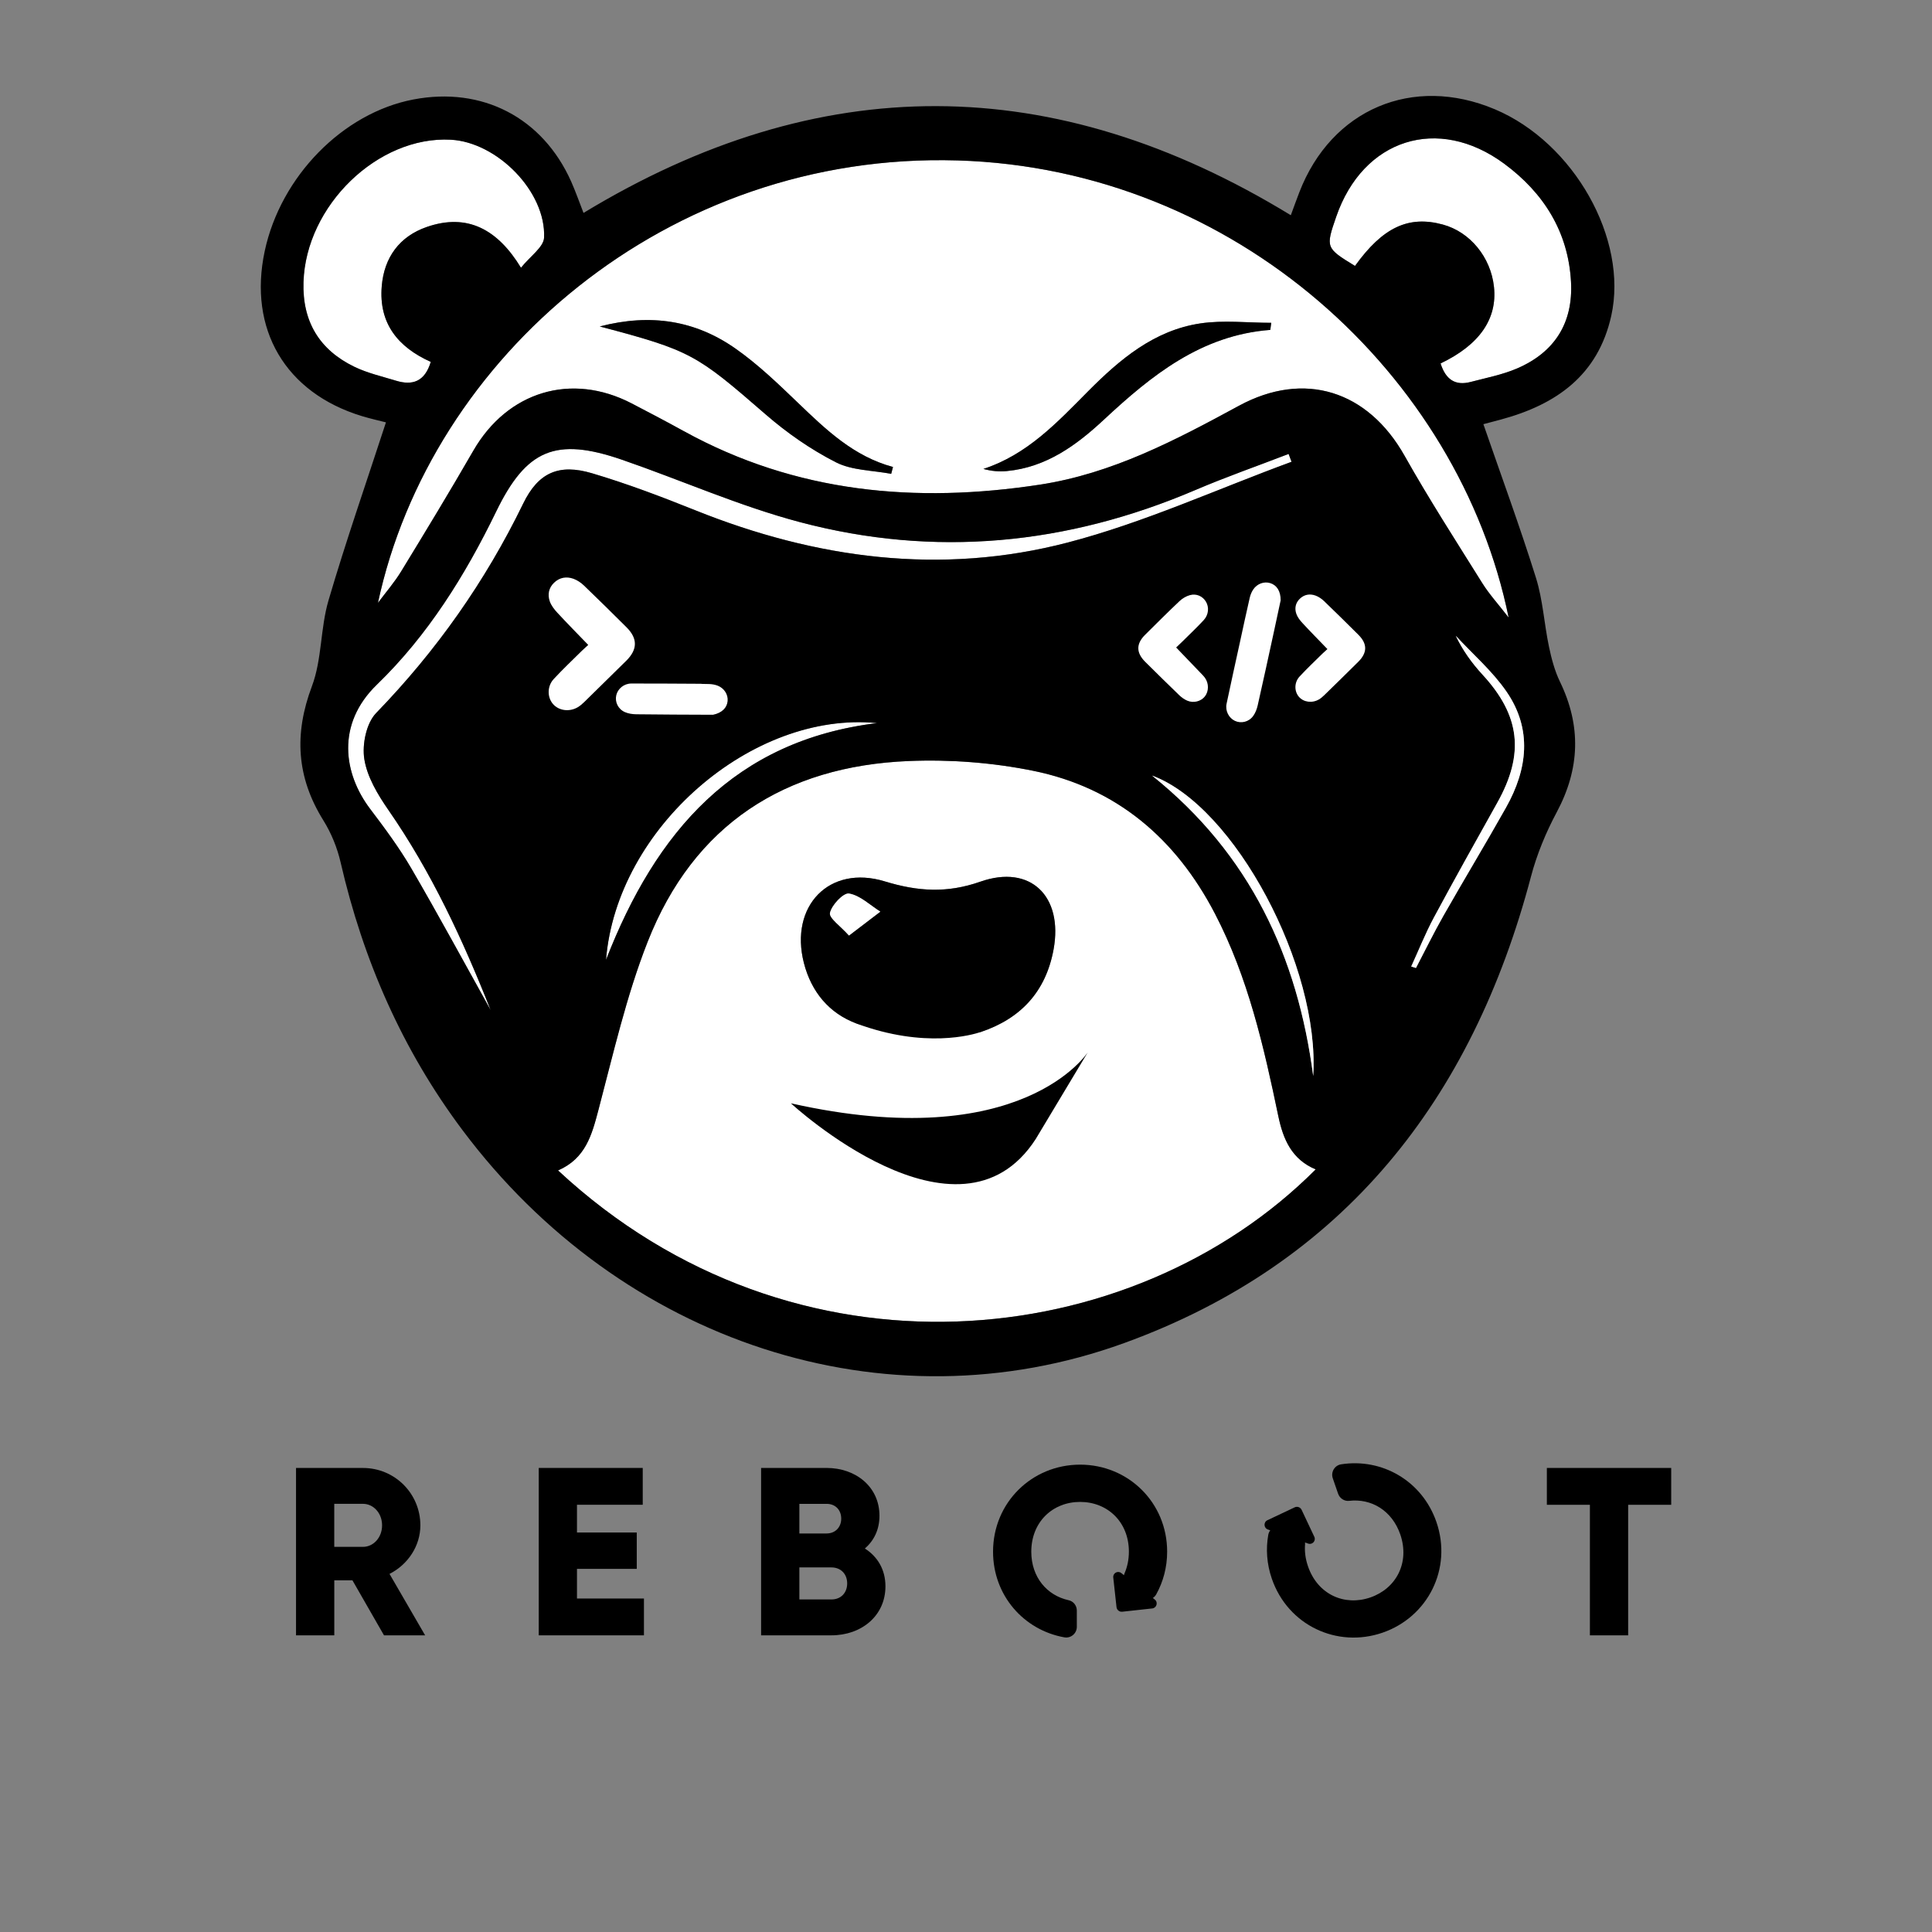 <?xml version="1.0" encoding="utf-8"?>
<!-- Generator: Adobe Illustrator 23.0.5, SVG Export Plug-In . SVG Version: 6.00 Build 0)  -->
<svg version="1.1" id="Logo" xmlns="http://www.w3.org/2000/svg" xmlns:xlink="http://www.w3.org/1999/xlink" x="0px" y="0px"
	 viewBox="0 0 720 720" style="enable-background:new 0 0 720 720;" xml:space="preserve">
<rect x="0" y="0" width="720" height="720" fill="#808080" stroke="none"/>
<style type="text/css">
	.st0{fill:#FFFFFF;}
</style>
<g id="Reboot">
	<g id="Letters">
		<path d="M131.35,588.95h-6.77v20.5h-14.26v-62.38h24.95c11.85,0,21.39,9.53,21.39,21.39c0,7.66-4.63,14.61-11.5,18.09l13.28,22.9
			h-15.33L131.35,588.95z M124.57,576.47h10.69c3.92,0,7.13-3.48,7.13-8.02s-3.21-8.02-7.13-8.02h-10.69V576.47z"/>
		<path d="M239.98,595.72v13.72h-39.21v-62.38h38.76v13.72h-24.51v10.34h22.28v13.55h-22.28v11.05H239.98z"/>
		<path d="M329.98,591.17c0,11.05-9,18.27-20.14,18.27h-26.2v-62.38h24.42c10.87,0,19.69,7.04,19.69,17.82
			c0,5.17-2.05,9.27-5.44,12.21C326.95,580.03,329.98,584.85,329.98,591.17z M297.9,560.43v11.05h10.16c3.21,0,5.44-2.32,5.44-5.52
			c0-3.21-2.14-5.52-5.44-5.52H297.9z M315.72,590.1c0-3.48-2.32-5.97-5.88-5.97H297.9v11.94h11.94
			C313.41,596.07,315.72,593.58,315.72,590.1z"/>
		<path d="M402.52,559.72c10.16,0,18.18,7.4,18.18,18.54c0,3-0.59,5.73-1.64,8.12c-0.23,0.52-0.37,1.08-0.37,1.65v4.18
			c0,2.19,1.78,3.97,3.97,3.97h4.77c1.42,0,2.76-0.75,3.45-1.99c2.59-4.66,4.08-10.07,4.08-15.92c0-18.36-14.53-32.44-32.44-32.44
			c-17.91,0-32.44,14.08-32.44,32.44c0,16.31,11.46,29.23,26.58,31.92c2.42,0.43,4.64-1.46,4.64-3.91v-6.07
			c0-1.83-1.24-3.46-3.03-3.85c-8.06-1.76-13.94-8.55-13.94-18.08C384.34,567.11,392.36,559.72,402.52,559.72z"/>
		<path d="M622.81,560.79h-16.04v48.66h-14.26v-48.66h-16.04v-13.72h46.34V560.79z"/>
		<path d="M429.4,599.42l-11.17,1.22c-1.06,0.12-2.02-0.65-2.14-1.71l-1.21-11.05c-0.18-1.63,1.7-2.67,2.98-1.65l12.49,9.87
			C431.67,597.13,431.06,599.24,429.4,599.42z"/>
		<path d="M510.67,595.33c-9.61,3.31-19.6-1.07-23.22-11.61c-0.98-2.84-1.31-5.61-1.09-8.21c0.05-0.57,0-1.14-0.19-1.68l-1.36-3.96
			c-0.71-2.07-2.97-3.17-5.04-2.46l-4.51,1.55c-1.35,0.46-2.36,1.61-2.61,3.01c-0.94,5.25-0.58,10.85,1.33,16.38
			c5.98,17.36,24.3,25.94,41.23,20.11c16.93-5.83,26.08-23.87,20.11-41.23c-5.31-15.42-20.36-23.91-35.52-21.52
			c-2.43,0.38-3.91,2.89-3.11,5.21l1.98,5.74c0.6,1.73,2.3,2.87,4.12,2.66c8.2-0.96,15.96,3.54,19.07,12.56
			C525.45,582.42,520.28,592.02,510.67,595.33z"/>
		<path d="M472.33,566.54l10.16-4.8c0.97-0.46,2.12-0.04,2.58,0.92l4.74,10.06c0.7,1.48-0.74,3.08-2.28,2.53L472.51,570
			C470.93,569.45,470.81,567.26,472.33,566.54z"/>
	</g>
	<g id="Panda">
		<g>
			<path class="st0" d="M207.97,436.19c10.28-4.47,12.59-13.23,15.04-22.51c5.56-21.04,10.4-42.48,18.33-62.65
				c17.16-43.68,51.05-65.53,97.36-67.42c15.39-0.63,31.23,0.58,46.32,3.64c31.07,6.3,53.19,25.24,67.75,53.23
				c12.36,23.76,18.22,49.55,23.62,75.46c1.83,8.77,5.06,16.15,13.93,19.86C421.89,504.48,296.07,518.15,207.97,436.19z
				 M365.47,384.61c14.98-5.02,24.3-15.11,27.17-30.81c3.61-19.75-8.56-31.8-27.29-25.23c-12.5,4.39-23.38,3.63-35.64-0.11
				c-20.72-6.32-35.52,9.23-30.13,30.39c2.77,10.86,9.66,18.23,19.65,22.61C324.66,383.84,362.41,385.63,365.47,384.61z"/>
			<path class="st0" d="M140.86,224.67C160.42,133.3,248.55,56.53,356.91,59.79c103.74,3.12,186.91,80.23,205.32,170.36
				c-4-5.18-7.27-8.75-9.8-12.79c-9.82-15.72-19.88-31.33-28.97-47.48c-13.66-24.27-37.34-31.91-61.77-18.65
				c-23.56,12.79-47.17,25.25-74.14,29.38c-46.28,7.08-90.89,3.08-132.67-19.91c-6.45-3.55-12.97-6.99-19.51-10.38
				c-22.53-11.67-46.27-4.41-58.99,17.67c-8.71,15.12-17.77,30.04-26.87,44.93C146.99,217.06,143.76,220.77,140.86,224.67z
				 M473.4,122.94c0.12-0.88,0.24-1.75,0.36-2.63c-8.82,0-17.79-1.06-26.41,0.22c-17.23,2.57-30.02,13.39-41.87,25.32
				c-11.46,11.54-22.58,23.54-39,28.91c3.05,0.84,5.91,1.06,8.73,0.8c14.65-1.39,25.88-9.56,36.13-19.11
				C429.11,139.89,447.62,124.91,473.4,122.94z M223.51,121.66c34.01,8.97,36.06,10.42,61.83,32.78
				c7.94,6.89,16.82,13.07,26.15,17.83c6.04,3.08,13.7,2.99,20.63,4.32c0.22-0.85,0.45-1.7,0.67-2.56
				c-14.61-3.92-24.95-13.87-35.38-23.88c-7.45-7.15-14.99-14.43-23.41-20.31C259.21,119.5,242.63,116.69,223.51,121.66z"/>
			<path class="st0" d="M536.86,135.45c14.56-6.95,21.17-16.65,19.9-28.53c-1.18-11.06-8.91-20.48-19.06-23.23
				c-12.81-3.48-22.39,1.04-32.73,15.42c-10.93-6.69-10.98-6.81-7-18.35c10-28.99,37.94-37.96,62.62-19.73
				c14.7,10.86,23.87,25.38,24.88,44.04c0.82,15.27-6.07,26.24-20.17,32.28c-5.45,2.33-11.42,3.47-17.19,4.99
				C542.36,143.85,538.78,141.49,536.86,135.45z"/>
			<path class="st0" d="M160.54,134.86c-2.27,7.47-6.91,8.86-12.99,7c-5.2-1.59-10.6-2.82-15.45-5.16
				c-13.05-6.31-19.45-16.88-18.99-31.57c0.88-28.51,27.74-54.54,54.91-53.07c17.31,0.94,35.5,19.38,34.75,36.49
				c-0.16,3.54-5.11,6.86-8.61,11.22c-8.69-14.28-19.95-20.43-35.07-15.21c-10.18,3.51-15.94,11.34-16.82,22.12
				C141.13,120.46,148.22,129.34,160.54,134.86z"/>
			<path class="st0" d="M182.85,376.43c-9.82-17.62-19.41-35.37-29.56-52.8c-4.52-7.75-9.93-15.03-15.36-22.2
				c-9.88-13.06-12.78-31.5,2.54-46.32c18.94-18.32,32.88-40.69,44.41-64.43c11.27-23.22,22.22-27.87,46.86-19.38
				c22.16,7.64,43.75,17.28,66.33,23.26c50.22,13.31,99.51,8.5,147.33-11.92c11.44-4.89,23.21-9,34.83-13.48
				c0.36,0.98,0.72,1.95,1.09,2.93c-27.78,10.2-54.96,22.68-83.46,30.1c-47.12,12.28-93.67,6.06-138.74-12.03
				c-12.64-5.07-25.43-9.92-38.47-13.79c-12.34-3.67-20.03-0.31-25.67,11.3c-14.1,29.02-32.35,54.89-54.81,78.07
				c-3.66,3.78-5.26,11.7-4.39,17.16c1.05,6.63,4.99,13.2,8.95,18.92C160.82,325.02,172.55,350.38,182.85,376.43z"/>
			<path class="st0" d="M326.83,269.48c-53.08,6.49-82.4,40.41-100.98,88.22C229.78,308.59,280.27,264.86,326.83,269.48z"/>
			<path d="M557.08,40.72c-30.6-12.89-60.9-0.03-72.86,30.94c-1.11,2.89-2.16,5.8-3.17,8.55c-88.37-54.03-175.85-54.11-263.59-0.86
				c-1.6-4.1-2.94-7.95-4.59-11.67c-10.63-23.85-33.15-35.53-58.86-30.6c-26.25,5.03-49.39,28.64-55.35,56.46
				c-6.24,29.14,7.7,52.86,36.22,61.53c3.38,1.03,6.84,1.78,8.95,2.33c-7.34,22.52-14.93,44.29-21.42,66.39
				c-3.04,10.37-2.4,21.95-6.17,31.95c-6.71,17.81-5.74,33.93,4.27,50c2.95,4.74,5.18,10.22,6.43,15.67
				c8.38,36.38,23,69.85,45.44,99.79c59.2,79.01,157.49,111.64,246.53,79.33c81.96-29.74,129.73-90.85,151.64-173.86
				c2.18-8.28,5.56-16.43,9.6-23.99c8.64-16.18,9.19-32.11,1.21-48.6c-1.97-4.07-3.17-8.62-4.11-13.08
				c-1.79-8.53-2.27-17.43-4.85-25.68c-5.95-19-12.83-37.7-19.59-57.24c2.18-0.59,4.38-1.14,6.57-1.74
				c20.58-5.57,36.15-16.46,41.09-38.66C606.82,89.09,586.56,53.14,557.08,40.72z M132.09,136.71
				c-13.05-6.31-19.45-16.88-18.99-31.57c0.88-28.51,27.74-54.54,54.91-53.07c17.31,0.94,35.5,19.38,34.75,36.49
				c-0.16,3.54-5.11,6.86-8.61,11.22c-8.69-14.28-19.95-20.43-35.07-15.21c-10.18,3.51-15.94,11.34-16.82,22.12
				c-1.13,13.77,5.96,22.65,18.28,28.18c-2.27,7.47-6.91,8.86-12.99,7C142.35,140.28,136.94,139.05,132.09,136.71z M194.97,187.68
				c-14.1,29.02-32.35,54.89-54.81,78.07c-3.66,3.78-5.26,11.7-4.39,17.16c1.05,6.63,4.99,13.2,8.95,18.92
				c16.1,23.2,27.83,48.56,38.13,74.61c-9.82-17.62-19.41-35.37-29.56-52.8c-4.52-7.75-9.93-15.03-15.36-22.2
				c-9.88-13.06-12.78-31.5,2.54-46.32c18.94-18.32,32.88-40.69,44.41-64.43c11.27-23.22,22.22-27.87,46.86-19.38
				c22.16,7.64,43.75,17.28,66.33,23.26c50.22,13.31,99.51,8.5,147.33-11.92c11.44-4.89,23.21-9,34.83-13.48
				c0.36,0.98,0.72,1.95,1.09,2.93c-27.78,10.2-54.96,22.68-83.46,30.1c-47.12,12.28-93.67,6.06-138.74-12.03
				c-12.64-5.07-25.43-9.92-38.47-13.79C208.3,172.71,200.61,176.07,194.97,187.68z M489.39,400.98
				c-5.81-44.4-23.41-82.58-60.03-111.94C460.2,300.43,491.99,360.44,489.39,400.98z M326.83,269.48
				c-53.08,6.49-82.4,40.41-100.98,88.22C229.78,308.59,280.27,264.86,326.83,269.48z M207.97,436.19
				c10.28-4.47,12.59-13.23,15.04-22.51c5.56-21.04,10.4-42.48,18.33-62.65c17.16-43.68,51.05-65.53,97.36-67.42
				c15.39-0.63,31.23,0.58,46.32,3.64c31.07,6.3,53.19,25.24,67.75,53.23c12.36,23.76,18.22,49.55,23.62,75.46
				c1.83,8.77,5.06,16.15,13.93,19.86C421.89,504.48,296.07,518.15,207.97,436.19z M561.25,300.94
				c-7.6,13.53-15.65,26.82-23.32,40.32c-3.62,6.37-6.84,12.97-10.24,19.47c-0.59-0.18-1.18-0.36-1.76-0.54
				c2.79-6.08,5.27-12.32,8.42-18.2c7.73-14.39,15.72-28.64,23.69-42.9c10.18-18.22,8.49-32.45-5.51-47.65
				c-3.95-4.29-7.39-9.05-9.99-14.49c6.37,6.89,13.63,13.15,18.9,20.8C571.1,271.79,569.27,286.65,561.25,300.94z M552.43,217.36
				c-9.82-15.72-19.88-31.33-28.97-47.48c-13.66-24.27-37.34-31.91-61.77-18.65c-23.56,12.79-47.17,25.25-74.14,29.38
				c-46.28,7.08-90.89,3.08-132.67-19.91c-6.45-3.55-12.97-6.99-19.51-10.38c-22.53-11.67-46.27-4.41-58.99,17.67
				c-8.71,15.12-17.77,30.04-26.87,44.93c-2.53,4.14-5.75,7.84-8.66,11.75C160.42,133.3,248.55,56.53,356.91,59.79
				c103.74,3.12,186.91,80.23,205.32,170.36C558.22,224.97,554.95,221.4,552.43,217.36z M552.22,158.25
				C552.11,158.36,552.14,158.3,552.22,158.25L552.22,158.25z M565.29,137.34c-5.45,2.33-11.42,3.47-17.19,4.99
				c-5.74,1.52-9.33-0.85-11.24-6.89c14.56-6.95,21.17-16.65,19.9-28.53c-1.18-11.06-8.91-20.48-19.06-23.23
				c-12.81-3.48-22.39,1.04-32.73,15.42c-10.93-6.69-10.98-6.81-7-18.35c10-28.99,37.94-37.96,62.62-19.73
				c14.7,10.86,23.87,25.38,24.88,44.04C586.29,120.33,579.39,131.3,565.29,137.34z"/>
			<path class="st0" d="M525.92,360.19c2.79-6.08,5.27-12.32,8.42-18.2c7.73-14.39,15.72-28.64,23.69-42.9
				c10.18-18.22,8.49-32.45-5.51-47.65c-3.95-4.29-7.39-9.05-9.99-14.49c6.37,6.89,13.63,13.15,18.9,20.8
				c9.67,14.05,7.85,28.91-0.18,43.19c-7.6,13.53-15.65,26.82-23.32,40.32c-3.62,6.37-6.84,12.97-10.24,19.47
				C527.1,360.55,526.51,360.37,525.92,360.19z"/>
			<path class="st0" d="M489.39,400.98c-5.81-44.4-23.41-82.58-60.03-111.94C460.2,300.43,491.99,360.44,489.39,400.98z"/>
			<path d="M365.47,384.61c14.98-5.02,24.3-15.11,27.17-30.81c3.61-19.75-8.56-31.8-27.29-25.23c-12.5,4.39-23.38,3.63-35.64-0.11
				c-20.72-6.32-35.52,9.23-30.13,30.39c2.77,10.86,9.41,18.83,19.65,22.61C344.73,390.88,362.41,385.63,365.47,384.61z
				 M316.39,348.64c-3.12-3.52-7.51-6.52-7.08-8.44c0.67-2.96,5.05-7.56,7.12-7.2c4.14,0.72,7.78,4.33,11.63,6.74
				C324.62,342.37,321.19,344.99,316.39,348.64z"/>
			<path d="M473.4,122.94c-25.77,1.97-44.29,16.95-62.06,33.5c-10.26,9.55-21.48,17.72-36.13,19.11c-2.81,0.27-5.67,0.04-8.73-0.8
				c16.42-5.36,27.54-17.37,39-28.91c11.85-11.93,24.64-22.75,41.87-25.32c8.62-1.29,17.6-0.22,26.41-0.22
				C473.64,121.18,473.52,122.06,473.4,122.94z"/>
			<path d="M223.51,121.66c19.12-4.97,35.7-2.16,50.49,8.18c8.43,5.89,15.96,13.16,23.41,20.31c10.43,10.01,20.77,19.96,35.38,23.88
				c-0.22,0.85-0.45,1.7-0.67,2.56c-6.93-1.33-14.59-1.24-20.63-4.32c-9.34-4.76-18.22-10.94-26.15-17.83
				C259.57,132.07,257.52,130.63,223.51,121.66z"/>
			<path class="st0" d="M316.39,348.64c-3.12-3.52-7.51-6.52-7.08-8.44c0.67-2.96,5.05-7.56,7.12-7.2
				c4.14,0.72,7.78,4.33,11.63,6.74C324.62,342.37,321.19,344.99,316.39,348.64z"/>
		</g>
		<g>
			<path class="st0" d="M477.26,223.73c-0.73,3.41-1.6,7.51-2.49,11.6c-2,9.18-3.98,18.37-6.06,27.53
				c-0.31,1.39-0.86,2.83-1.69,3.97c-1.64,2.25-4.51,2.89-6.81,1.81c-2.27-1.07-3.66-3.73-3.1-6.38c1.61-7.64,3.3-15.27,4.97-22.9
				c1.2-5.52,2.38-11.05,3.65-16.55c0.25-1.09,0.69-2.2,1.31-3.12c1.45-2.18,4.08-3.09,6.33-2.38
				C475.78,218.04,477.28,220.26,477.26,223.73z"/>
			<path class="st0" d="M438.32,241.3c3.06,3.19,5.93,6.17,8.79,9.16c0.66,0.69,1.36,1.35,1.92,2.12c1.52,2.08,1.49,5.06,0,6.95
				c-1.45,1.85-4.21,2.6-6.57,1.59c-1.08-0.46-2.11-1.19-2.96-2.01c-4.26-4.1-8.47-8.26-12.68-12.43
				c-3.44-3.41-3.47-6.74-0.07-10.11c4.24-4.21,8.48-8.45,12.82-12.55c1.06-1,2.48-1.85,3.88-2.23c2.45-0.67,4.73,0.42,5.94,2.4
				c1.26,2.05,1.06,4.89-0.79,6.9c-2.5,2.71-5.2,5.24-7.81,7.84C439.94,239.75,439.07,240.58,438.32,241.3z"/>
			<path class="st0" d="M494.69,241.89c-3.23-3.36-6.32-6.47-9.29-9.69c-0.93-1-1.85-2.17-2.29-3.44c-0.71-2.03-0.34-4.06,1.3-5.63
				c1.68-1.61,3.74-1.94,5.84-1.18c1.15,0.42,2.27,1.18,3.16,2.03c4.32,4.14,8.57,8.35,12.81,12.57c3.41,3.39,3.39,6.69-0.06,10.11
				c-4.2,4.17-8.43,8.31-12.67,12.44c-0.59,0.57-1.23,1.13-1.93,1.54c-2.55,1.51-5.75,1.07-7.5-0.97c-1.75-2.04-1.78-5.34,0.24-7.53
				c2.72-2.94,5.64-5.69,8.49-8.51C493.43,243.01,494.1,242.43,494.69,241.89z"/>
		</g>
		<g>
			<path class="st0" d="M265.68,266.38c-3.49,0,3.79,0.01-0.4-0.01c-9.4-0.04-18.79-0.06-28.19-0.18c-1.42-0.02-2.95-0.25-4.23-0.82
				c-2.55-1.13-3.77-3.81-3.19-6.28c0.57-2.45,2.89-4.35,5.59-4.36c7.81-0.02,15.62,0.04,23.43,0.08c5.65,0.03-0.16,0.03,5.49,0.11
				c1.12,0.02,2.29,0.22,3.33,0.63c2.43,0.96,3.87,3.34,3.65,5.7C270.93,263.75,269.08,265.68,265.68,266.38z"/>
			<path class="st0" d="M219.22,240.35c-4-4.15-7.81-8.01-11.49-11.98c-1.15-1.24-2.29-2.69-2.84-4.25
				c-0.87-2.51-0.43-5.01,1.6-6.96c2.08-1.99,4.63-2.4,7.23-1.46c1.42,0.52,2.8,1.46,3.9,2.51c5.34,5.12,10.6,10.33,15.84,15.54
				c4.22,4.19,4.19,8.27-0.08,12.5c-5.2,5.15-10.43,10.27-15.66,15.39c-0.73,0.71-1.52,1.39-2.38,1.91
				c-3.15,1.87-7.11,1.32-9.27-1.2c-2.16-2.52-2.2-6.61,0.3-9.31c3.36-3.63,6.98-7.04,10.5-10.53
				C217.66,241.74,218.5,241.02,219.22,240.35z"/>
		</g>
		<path d="M405.4,392.13c0,0-24.43,38.44-110.65,19.04c0,0,62.51,57.84,91.25,13.29L405.4,392.13z"/>
	</g>
</g>
</svg>
